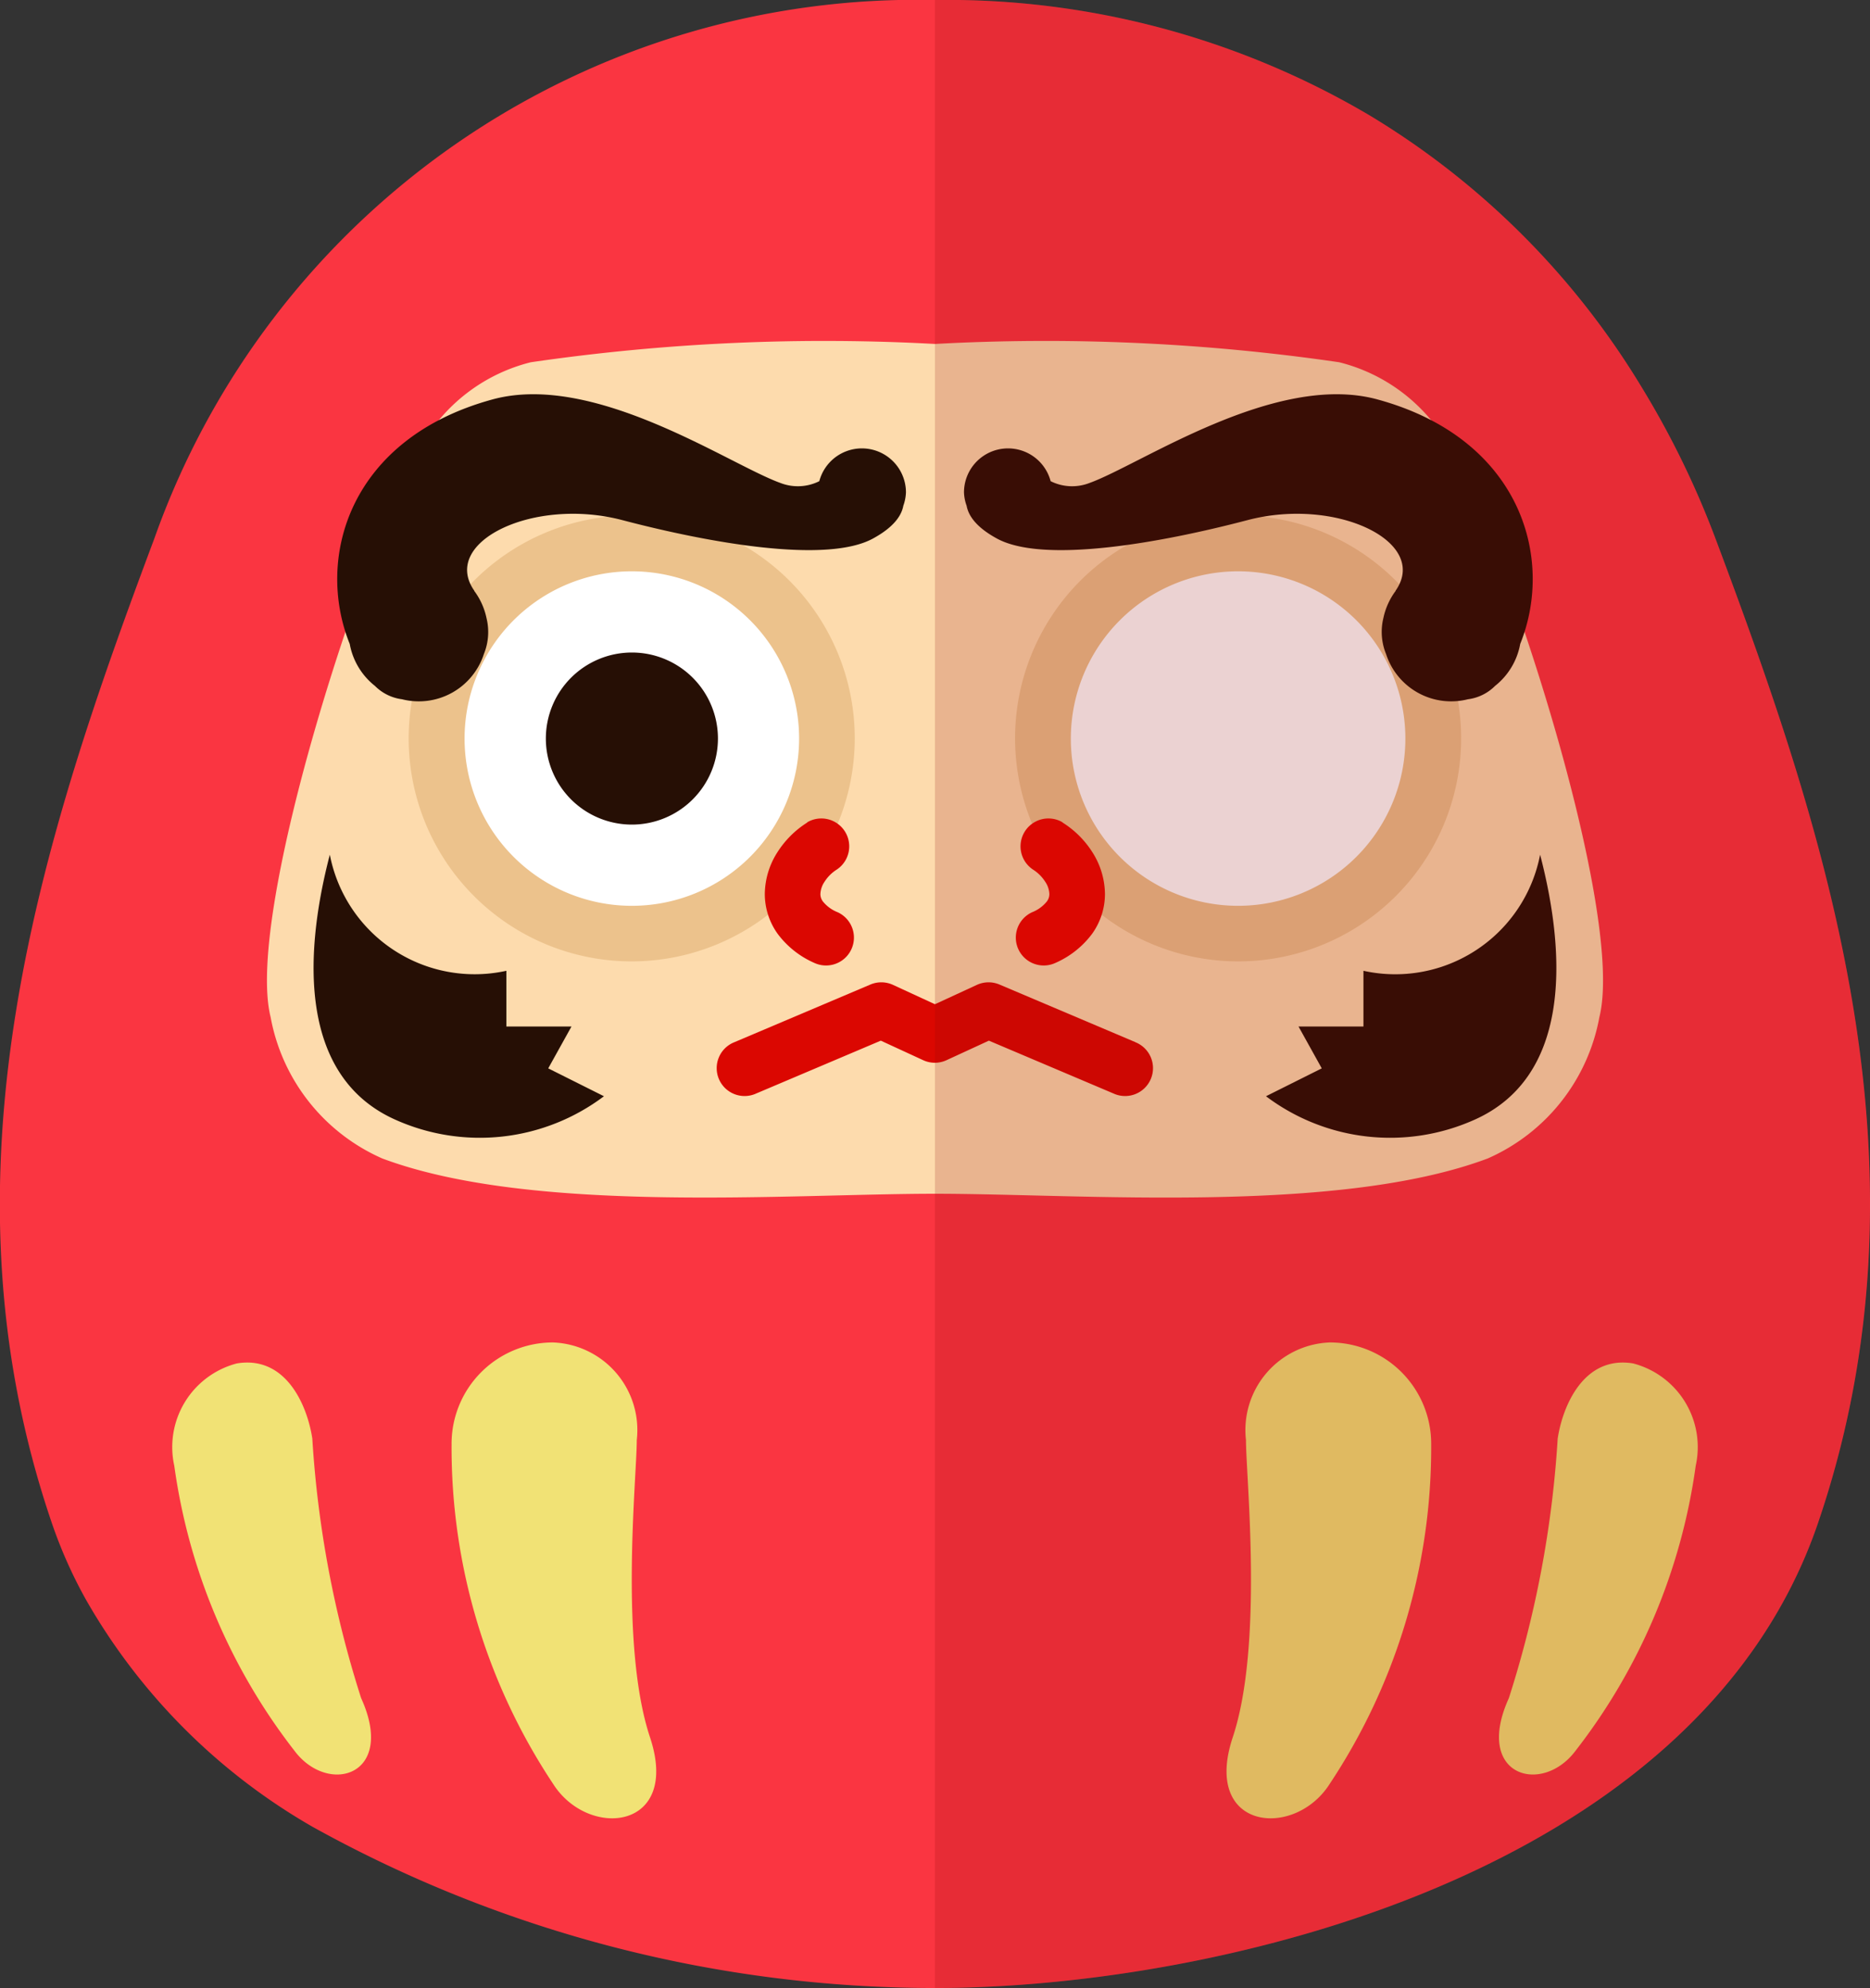 <svg xmlns="http://www.w3.org/2000/svg" width="30.644" height="32.582" viewBox="0 0 30.644 32.582">
  <rect x="0" y="0" width="30.644" height="32.582" fill="#333333" stroke="none"/>
  <g id="daruma_red" transform="translate(-95.588 -33.959)">
    <g id="_4" data-name="4" transform="translate(95.588 33.959)">
      <g id="グループ_642" data-name="グループ 642" transform="translate(0)">
        <g id="グループ_641" data-name="グループ 641">
          <path id="パス_8509" data-name="パス 8509" d="M49.789,374.969c-1.98,5.784-9.9,7.612-14.467,7.612a21.018,21.018,0,0,1-10.2-2.642,10.016,10.016,0,0,1-3.708-3.713,7.617,7.617,0,0,1-.562-1.258c-1.976-5.784-.148-11.268,1.676-16.139A13.256,13.256,0,0,1,35.322,350a13.616,13.616,0,0,1,7.125,1.893,13.112,13.112,0,0,1,4.452,4.448,14.61,14.61,0,0,1,1.214,2.489C49.941,363.7,51.765,369.185,49.789,374.969Z" transform="translate(-20 -350)" fill="#fa3541"/>
          <path id="パス_8510" data-name="パス 8510" d="M56.508,373.658a2.851,2.851,0,0,0-1.751-1.294,33.322,33.322,0,0,0-6.624-.3,33.324,33.324,0,0,0-6.624.3,2.851,2.851,0,0,0-1.751,1.294c-.913,1.522-2.947,7.7-2.512,9.44a3.148,3.148,0,0,0,1.83,2.315c2.462.92,6.659.578,9.057.578s6.6.343,9.057-.578a3.148,3.148,0,0,0,1.83-2.315C59.454,381.359,57.421,375.18,56.508,373.658Z" transform="translate(-32.811 -366.427)" fill="#fddbad"/>
          <g id="グループ_632" data-name="グループ 632" transform="translate(2.838 22.001)">
            <path id="パス_8511" data-name="パス 8511" d="M49.069,438.107a1.661,1.661,0,0,1,1.662-1.675,1.437,1.437,0,0,1,1.373,1.6c0,.609-.289,3.349.217,4.872s-1.011,1.675-1.589.761A9.957,9.957,0,0,1,49.069,438.107Z" transform="translate(-44.507 -436.432)" fill="#f1e275"/>
            <path id="パス_8512" data-name="パス 8512" d="M31.166,439.419a1.417,1.417,0,0,1,1.025-1.677c.811-.135,1.158.7,1.237,1.233a17.42,17.42,0,0,0,.8,4.252c.579,1.274-.538,1.6-1.09.866A9.785,9.785,0,0,1,31.166,439.419Z" transform="translate(-31.148 -437.398)" fill="#f1e275"/>
            <path id="パス_8513" data-name="パス 8513" d="M102.3,438.107a1.661,1.661,0,0,0-1.662-1.675,1.437,1.437,0,0,0-1.373,1.6c0,.609.289,3.349-.217,4.872s1.012,1.675,1.59.761A9.962,9.962,0,0,0,102.3,438.107Z" transform="translate(-81.685 -436.432)" fill="#f1e275"/>
            <path id="パス_8514" data-name="パス 8514" d="M119.721,439.419a1.417,1.417,0,0,0-1.025-1.677c-.811-.135-1.157.7-1.237,1.233a17.393,17.393,0,0,1-.8,4.252c-.578,1.274.537,1.6,1.09.866A9.787,9.787,0,0,0,119.721,439.419Z" transform="translate(-94.771 -437.398)" fill="#f1e275"/>
          </g>
          <g id="グループ_633" data-name="グループ 633" transform="translate(11.758 16.099)">
            <path id="パス_8515" data-name="パス 8515" d="M73.042,414.229l-2.229-.945a.458.458,0,0,0-.37.006l-.687.317-.687-.317a.458.458,0,0,0-.37-.006l-2.229.945a.457.457,0,1,0,.357.841l2.042-.866.694.32a.455.455,0,0,0,.383,0l.694-.32,2.042.866a.457.457,0,1,0,.357-.841Z" transform="translate(-66.193 -413.248)" fill="#db0701"/>
          </g>
          <g id="グループ_640" data-name="グループ 640" transform="translate(5.139 6.461)">
            <g id="グループ_636" data-name="グループ 636">
              <g id="グループ_634" data-name="グループ 634">
                <path id="パス_8516" data-name="パス 8516" d="M49.974,390.5a3.655,3.655,0,1,1,3.654-3.654A3.659,3.659,0,0,1,49.974,390.5Z" transform="translate(-44.76 -381.205)" fill="#ecc28c"/>
                <path id="パス_8517" data-name="パス 8517" d="M55.391,389.523a2.741,2.741,0,1,1-2.741-2.741A2.741,2.741,0,0,1,55.391,389.523Z" transform="translate(-47.435 -383.88)" fill="#fff"/>
                <path id="パス_8518" data-name="パス 8518" d="M56.547,394.83a1.41,1.41,0,1,1,1.411-1.41A1.411,1.411,0,0,1,56.547,394.83Z" transform="translate(-51.332 -387.777)" fill="#260f05"/>
                <path id="パス_8519" data-name="パス 8519" d="M40.456,405.028c-.457,1.751-.457,3.654,1.066,4.34a3.38,3.38,0,0,0,3.426-.381l-.913-.457.381-.686H43.349v-.913A2.417,2.417,0,0,1,40.456,405.028Z" transform="translate(-40.19 -397.482)" fill="#260f05"/>
                <path id="パス_8520" data-name="パス 8520" d="M51.027,376.99a.722.722,0,0,0-1.42-.182.786.786,0,0,1-.635.03c-.838-.3-3.046-1.827-4.72-1.37-2.35.641-2.907,2.6-2.34,4.007a1.136,1.136,0,0,0,.413.688.763.763,0,0,0,.444.219,1.121,1.121,0,0,0,1.341-.74.955.955,0,0,0,.043-.592,1.129,1.129,0,0,0-.2-.443c0-.007-.006-.013-.01-.019-.529-.794.99-1.522,2.436-1.142s3.355.717,4.111.3c.32-.175.462-.36.494-.536A.723.723,0,0,0,51.027,376.99Z" transform="translate(-41.32 -375.383)" fill="#260f05"/>
              </g>
              <g id="グループ_635" data-name="グループ 635" transform="translate(7.395 6.948)">
                <path id="パス_8521" data-name="パス 8521" d="M69.942,402.747a1.57,1.57,0,0,0-.491.487,1.289,1.289,0,0,0-.208.686,1.121,1.121,0,0,0,.212.655,1.5,1.5,0,0,0,.6.475.457.457,0,0,0,.383-.83.591.591,0,0,1-.243-.177.2.2,0,0,1-.041-.122.384.384,0,0,1,.067-.2.646.646,0,0,1,.2-.2.457.457,0,0,0-.484-.775Z" transform="translate(-69.244 -402.678)" fill="#db0701"/>
              </g>
            </g>
            <g id="グループ_639" data-name="グループ 639" transform="translate(10.658)">
              <g id="グループ_637" data-name="グループ 637">
                <path id="パス_8522" data-name="パス 8522" d="M89.006,390.5a3.655,3.655,0,1,0-3.654-3.654A3.658,3.658,0,0,0,89.006,390.5Z" transform="translate(-84.515 -381.205)" fill="#ecc28c"/>
                <path id="パス_8523" data-name="パス 8523" d="M88.941,389.523a2.741,2.741,0,1,0,2.741-2.741A2.741,2.741,0,0,0,88.941,389.523Z" transform="translate(-87.19 -383.88)" fill="#fff"/>
                <path id="パス_8525" data-name="パス 8525" d="M105.995,405.028c.457,1.751.457,3.654-1.066,4.34a3.38,3.38,0,0,1-3.426-.381l.914-.457-.381-.686H103.1v-.913A2.417,2.417,0,0,0,105.995,405.028Z" transform="translate(-96.554 -397.482)" fill="#260f05"/>
                <path id="パス_8526" data-name="パス 8526" d="M82.062,376.99a.722.722,0,0,1,1.42-.182.786.786,0,0,0,.635.03c.837-.3,3.045-1.827,4.72-1.37,2.35.641,2.907,2.6,2.34,4.007a1.134,1.134,0,0,1-.412.688.763.763,0,0,1-.445.219,1.121,1.121,0,0,1-1.341-.74.959.959,0,0,1-.044-.592,1.137,1.137,0,0,1,.2-.443c0-.007.006-.013.01-.019.529-.794-.99-1.522-2.436-1.142s-3.355.717-4.111.3c-.32-.175-.461-.36-.493-.536A.708.708,0,0,1,82.062,376.99Z" transform="translate(-82.062 -375.383)" fill="#260f05"/>
                <path id="パス_27396" data-name="パス 27396" d="M94.66,374.969c-1.98,5.784-9.9,7.612-14.467,7.612V350a13.616,13.616,0,0,1,7.125,1.893,13.112,13.112,0,0,1,4.452,4.448,14.61,14.61,0,0,1,1.214,2.489C94.813,363.7,96.636,369.185,94.66,374.969Z" transform="translate(-80.669 -356.461)" fill="#910b0b" opacity="0.18"/>
              </g>
              <g id="グループ_638" data-name="グループ 638" transform="translate(0.848 6.948)">
                <path id="パス_8527" data-name="パス 8527" d="M86.159,402.747a1.566,1.566,0,0,1,.491.487,1.294,1.294,0,0,1,.207.686,1.119,1.119,0,0,1-.212.655,1.5,1.5,0,0,1-.6.475.457.457,0,0,1-.383-.83.591.591,0,0,0,.243-.177.2.2,0,0,0,.041-.122.383.383,0,0,0-.067-.2.651.651,0,0,0-.2-.2.457.457,0,0,1,.484-.775Z" transform="translate(-85.395 -402.678)" fill="#db0701"/>
              </g>
            </g>
          </g>
        </g>
      </g>
    </g>
  </g>
</svg>
